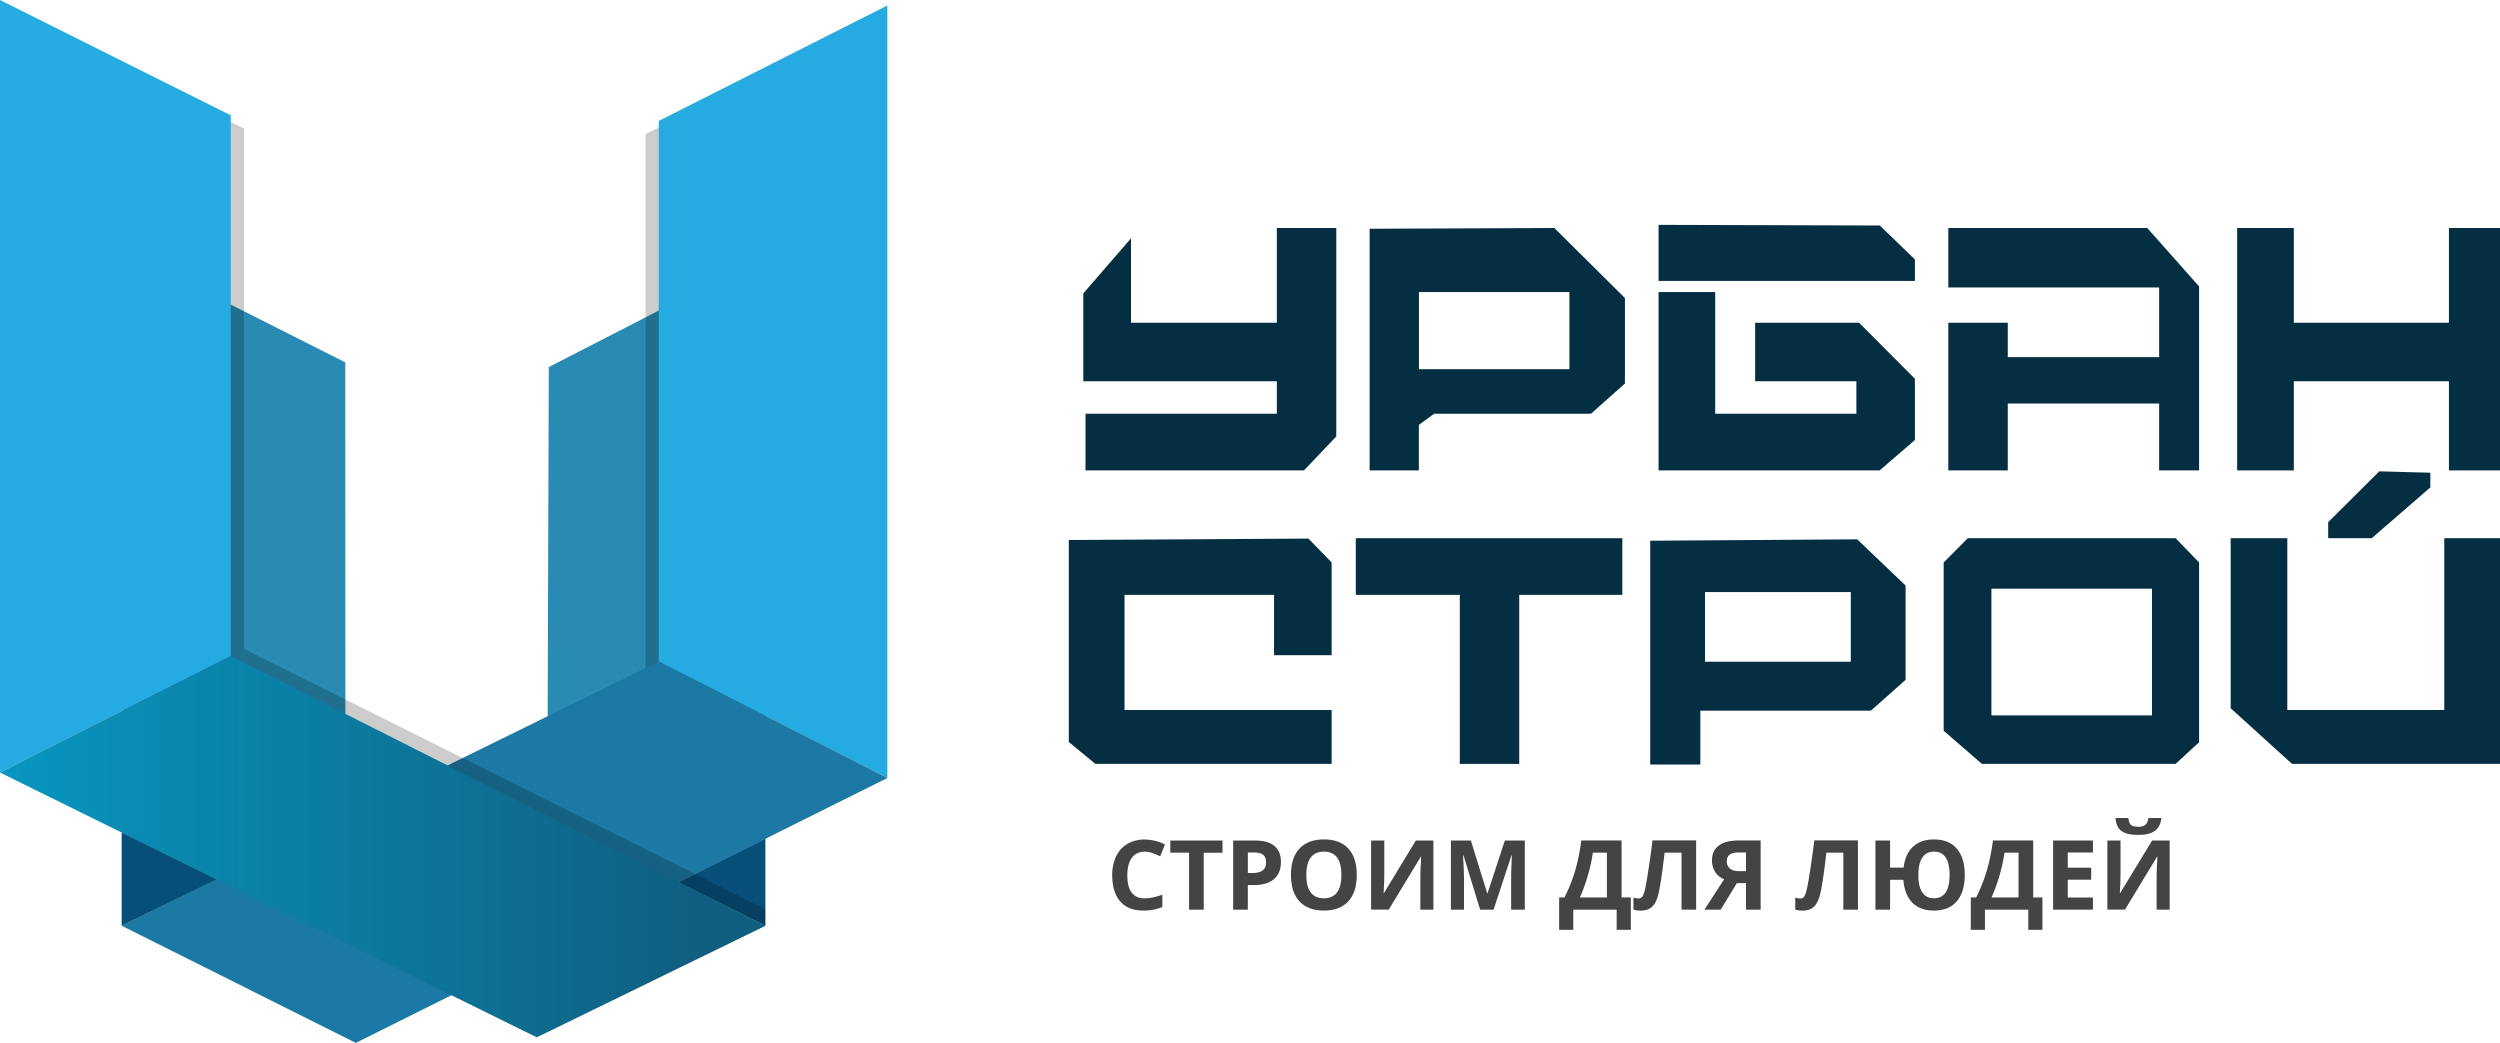 <svg id="Layer_1" data-name="Layer 1" xmlns="http://www.w3.org/2000/svg" xmlns:xlink="http://www.w3.org/1999/xlink" viewBox="0 0 2691.8 1122.9"><defs><style>.cls-1{fill:none;}.cls-2{fill:#298bb3;}.cls-3{opacity:0.2;}.cls-3,.cls-9{isolation:isolate;}.cls-4{fill:#25aae1;}.cls-5{fill:#1c78a5;}.cls-6{fill:#074f7b;}.cls-7{fill:url(#linear-gradient);}.cls-8{fill:#042e42;}.cls-10{fill:#444;}</style><linearGradient id="linear-gradient" x1="-65.67" y1="210.35" x2="758.43" y2="210.35" gradientTransform="matrix(1, 0, 0, -1, 0, 1122)" gradientUnits="userSpaceOnUse"><stop offset="0" stop-color="#079bc5"/><stop offset="1" stop-color="#105e80"/></linearGradient></defs><title>Logo</title><g id="_Group_" data-name="&lt;Group&gt;"><path id="_Path_" data-name="&lt;Path&gt;" class="cls-1" d="M824.1,996.8"/><polygon id="_Path_2" data-name="&lt;Path&gt;" class="cls-2" points="590.9 395.2 589.3 878.4 732.5 948.8 824.1 903.1 824.1 275.4 590.9 395.2"/><polygon id="_Path_3" data-name="&lt;Path&gt;" class="cls-3" points="695.1 144.4 695.1 726.5 943.8 831.8 941.2 20.1 695.1 144.4"/><polygon id="_Path_4" data-name="&lt;Path&gt;" class="cls-4" points="709.3 130.2 709.3 712.3 955.4 837.7 955.4 5.9 709.3 130.2"/><polygon id="_Path_5" data-name="&lt;Path&gt;" class="cls-5" points="709.3 712.3 131 996.8 383.1 1122.9 955.4 837.7 709.3 712.3"/><polygon id="_Path_6" data-name="&lt;Path&gt;" class="cls-6" points="824.1 903.1 824.1 996.8 730.1 950 824.1 903.1"/><polygon id="_Path_7" data-name="&lt;Path&gt;" class="cls-2" points="371.8 390.2 371.9 878.1 232.4 946.9 132.6 897.2 132.6 269.5 371.8 390.2"/><polygon id="_Path_8" data-name="&lt;Path&gt;" class="cls-3" points="262.7 138.4 262.7 720.6 14.2 824.6 14.2 14.2 262.7 138.4"/><polygon id="_Path_9" data-name="&lt;Path&gt;" class="cls-4" points="248.5 124.2 248.5 706.4 0 831.8 0 0 248.5 124.2"/><polygon id="_Path_10" data-name="&lt;Path&gt;" class="cls-3" points="262.7 698.7 824.1 978.9 824.1 996.8 589.3 1111.4 262.7 831.8 262.7 698.7"/><polygon id="_Path_11" data-name="&lt;Path&gt;" class="cls-7" points="248.5 706.4 824.1 996.8 577.9 1116.9 0 831.8 248.5 706.4"/><polygon id="_Path_12" data-name="&lt;Path&gt;" class="cls-6" points="131 896.4 131 996.8 233.3 946.9 131 896.4"/></g><polygon id="_Path_13" data-name="&lt;Path&gt;" class="cls-8" points="1166.4 315.9 1217.8 256.6 1217.8 347.5 1374.8 347.5 1374.8 245.5 1438.8 245.5 1438.8 469.9 1404 506.5 1168.8 506.5 1168.8 445.5 1374.8 445.5 1374.8 410.5 1166.4 410.5 1166.4 315.9"/><path id="_Compound_Path_" data-name="&lt;Compound Path&gt;" class="cls-8" d="M1673.6,245.5l-198.9.8V506.5h53v-49l16.4-12H1713l36.6-32.6v-92Zm16.2,152h-162v-83h162v83Z"/><polygon id="_Path_14" data-name="&lt;Path&gt;" class="cls-8" points="1846.8 314.5 1846.8 445.5 1998.8 445.5 1998.8 410.5 1889.8 410.5 1889.8 347.5 2001.7 347.5 2061.8 407.8 2061.8 473.8 2023.8 506.5 1785.8 506.5 1785.8 314.5 1846.8 314.5"/><polygon id="_Path_15" data-name="&lt;Path&gt;" class="cls-8" points="1785.8 302.5 1785.8 242.1 2024 242.8 2061.8 279.3 2061.8 302.5 1850.1 302.5 1785.8 302.5"/><polygon id="_Path_16" data-name="&lt;Path&gt;" class="cls-8" points="2097.8 347.5 2097.8 506.5 2161.8 506.5 2161.8 434.5 2324.8 434.5 2324.8 506.5 2367.8 506.5 2367.8 308.4 2312 245.5 2097.8 245.5 2097.8 309.5 2324.8 309.5 2324.8 384.5 2161.8 384.5 2161.8 347.5 2097.8 347.5"/><polygon id="_Path_17" data-name="&lt;Path&gt;" class="cls-8" points="2408.8 245.5 2408.8 506.5 2469.8 506.5 2469.8 410.5 2636.8 410.5 2636.8 506.5 2691.8 506.5 2691.8 245.5 2636.8 245.5 2636.8 347.5 2469.8 347.5 2469.8 245.5 2408.8 245.5"/><polygon id="_Path_18" data-name="&lt;Path&gt;" class="cls-8" points="1150.8 581.4 1150.8 798.9 1179.4 822.5 1433.8 822.5 1433.8 764.5 1210.8 764.5 1210.8 640.5 1371.8 640.5 1371.8 705.5 1433.8 705.5 1433.8 605.6 1408.8 579.9 1150.8 581.4"/><polygon id="_Path_19" data-name="&lt;Path&gt;" class="cls-8" points="1459.8 579.5 1459.8 640.5 1571.8 640.5 1571.8 822.5 1635.8 822.5 1635.8 640.5 1746.8 640.5 1746.8 579.5 1459.8 579.5"/><path id="_Compound_Path_2" data-name="&lt;Compound Path&gt;" class="cls-8" d="M1999.7,580.7l-222.9,1.5v241h54v-58h183.6l37.4-33.2V630.5Zm-6.9,131.8h-157v-75h157v75Z"/><path id="_Compound_Path_3" data-name="&lt;Compound Path&gt;" class="cls-8" d="M2342.5,579.5H2118.8l-26,26.1V786.8l41.2,35.7h208.5l25.3-23.3V605.6Zm-25.4,190.8H2144.2V633.8h172.9V770.3Z"/><polygon id="_Path_20" data-name="&lt;Path&gt;" class="cls-8" points="2401.8 579.5 2401.8 762.6 2467.9 822.5 2691.8 822.5 2691.8 579.5 2631.8 579.5 2631.8 764.5 2462.8 764.5 2462.8 579.5 2401.8 579.5"/><polygon id="_Path_21" data-name="&lt;Path&gt;" class="cls-8" points="2561.8 507.5 2506.8 562.2 2506.8 579.5 2553.7 579.5 2616.8 524.8 2616.8 509 2561.8 507.5"/><g id="_Group_2" data-name="&lt;Group&gt;" class="cls-9"><path class="cls-10" d="M1232.51,917q-8.91,0-13.8,6.7t-4.89,18.67q0,24.91,18.69,24.91,7.84,0,19-3.92v13.24a52.76,52.76,0,0,1-20.48,3.82q-16.25,0-24.86-9.86t-8.61-28.29A46.19,46.19,0,0,1,1201.8,922a30.55,30.55,0,0,1,12.15-13.4,35.93,35.93,0,0,1,18.57-4.66,50.12,50.12,0,0,1,21.8,5.25L1249.22,922a84.52,84.52,0,0,0-8.4-3.46A25.09,25.09,0,0,0,1232.51,917Z"/><path class="cls-10" d="M1296.08,979.44h-15.79V918.11h-20.22V905h56.23v13.14h-20.22v61.33Z"/><path class="cls-10" d="M1379.21,928.19q0,12-7.51,18.39t-21.37,6.37h-6.77v26.49h-15.79V905h23.79q13.55,0,20.61,5.83T1379.21,928.19ZM1343.55,940h5.2q7.28,0,10.9-2.88t3.62-8.38q0-5.55-3-8.2t-9.5-2.65h-7.18V940Z"/><path class="cls-10" d="M1460.86,942.1q0,18.49-9.17,28.42t-26.28,9.93q-17.12,0-26.28-9.93T1390,942q0-18.59,9.19-28.4t26.36-9.81q17.17,0,26.26,9.88T1460.86,942.1Zm-54.35,0q0,12.48,4.74,18.8t14.16,6.32q18.9,0,18.9-25.11t-18.8-25.16q-9.42,0-14.21,6.34T1406.51,942.1Z"/><path class="cls-10" d="M1476.3,905h14.21v36l-0.2,9.63-0.51,11h0.31L1524.48,905h18.9v74.47h-14.06V943.68q0-7.18.92-21.29h-0.41l-34.54,57h-19V905Z"/><path class="cls-10" d="M1593.71,979.44L1575.78,921h-0.46q1,17.83,1,23.79v34.64h-14.11V905h21.5l17.62,56.95h0.31L1620.3,905h21.5v74.47h-14.72V944.19q0-2.49.08-5.76t0.69-17.32h-0.46l-19.2,58.32h-14.47Z"/><path class="cls-10" d="M1678.77,966.29h5.76a175.26,175.26,0,0,0,11.66-29.52,202.38,202.38,0,0,0,6.37-31.81H1746v61.33h9.93v34.84h-15.23v-21.7H1694v21.7h-15.23V966.29Zm36.32-48.19a190.13,190.13,0,0,1-14,48.19h29.08V918.11h-15.13Z"/><path class="cls-10" d="M1826.29,979.44h-15.74V918.11h-18.24l-0.82,6.83q-3.16,26-5.58,36.55t-7.06,14.8q-4.63,4.28-12.53,4.18a23.19,23.19,0,0,1-7.54-1.12V966.4a17.05,17.05,0,0,0,5.55,1,4.85,4.85,0,0,0,4.28-2.47q1.58-2.47,3-9.17t3.72-22q2.32-15.25,3.95-28.86h47v74.47Z"/><path class="cls-10" d="M1870.14,950.86l-17.42,28.58H1835.2l21.19-32.75a19.86,19.86,0,0,1-9.68-7.87,23,23,0,0,1-3.36-12.56q0-10.24,7.26-15.76t20.86-5.53h24.25v74.47h-15.79V950.86h-9.78Zm9.78-33h-7.79q-6.11,0-9.47,2.19t-3.36,7.28a9.82,9.82,0,0,0,3.26,7.79q3.26,2.85,10,2.85h7.39V917.9Z"/><path class="cls-10" d="M2000.49,979.44h-15.74V918.11h-18.24l-0.82,6.83q-3.16,26-5.58,36.55t-7.06,14.8q-4.63,4.28-12.53,4.18a23.19,23.19,0,0,1-7.54-1.12V966.4a17.05,17.05,0,0,0,5.55,1,4.85,4.85,0,0,0,4.28-2.47q1.58-2.47,3-9.17t3.72-22q2.32-15.25,3.95-28.86h47v74.47Z"/><path class="cls-10" d="M2115.51,942.1q0,18.34-8.58,28.35t-24.63,10q-14.72,0-23.18-8.48t-9.78-24.68h-14.26v32.14h-15.79V905h15.79v29.19h14.57q1.73-14.72,10.11-22.54t22.64-7.82q16.1,0,24.6,10T2115.51,942.1Zm-50,0q0,12.43,4.28,18.77t12.48,6.34q16.91,0,16.91-25.11,0-12.43-4.2-18.8t-12.5-6.37q-8.36,0-12.66,6.37T2065.54,942.1Z"/><path class="cls-10" d="M2122,966.29h5.76a175.26,175.26,0,0,0,11.66-29.52,202.38,202.38,0,0,0,6.37-31.81h43.4v61.33h9.93v34.84h-15.23v-21.7h-46.66v21.7H2122V966.29Zm36.32-48.19a190.13,190.13,0,0,1-14,48.19h29.08V918.11h-15.13Z"/><path class="cls-10" d="M2253.5,979.44h-42.89V905h42.89V917.9h-27.1v16.35h25.21v12.94H2226.4v19.2h27.1v13Z"/><path class="cls-10" d="M2269,905h14.21v36l-0.2,9.63-0.51,11h0.31L2317.22,905h18.9v74.47h-14.06V943.68q0-7.18.92-21.29h-0.41l-34.54,57h-19V905Zm58.22-24.2q-1,9.52-7.18,13.88T2302.14,899q-12.07,0-17.85-4.18t-6.49-14.06h13.91q0.36,5.25,2.62,7.36t8.12,2.11q5.14,0,7.67-2.32t3.08-7.16h14.06Z"/></g></svg>